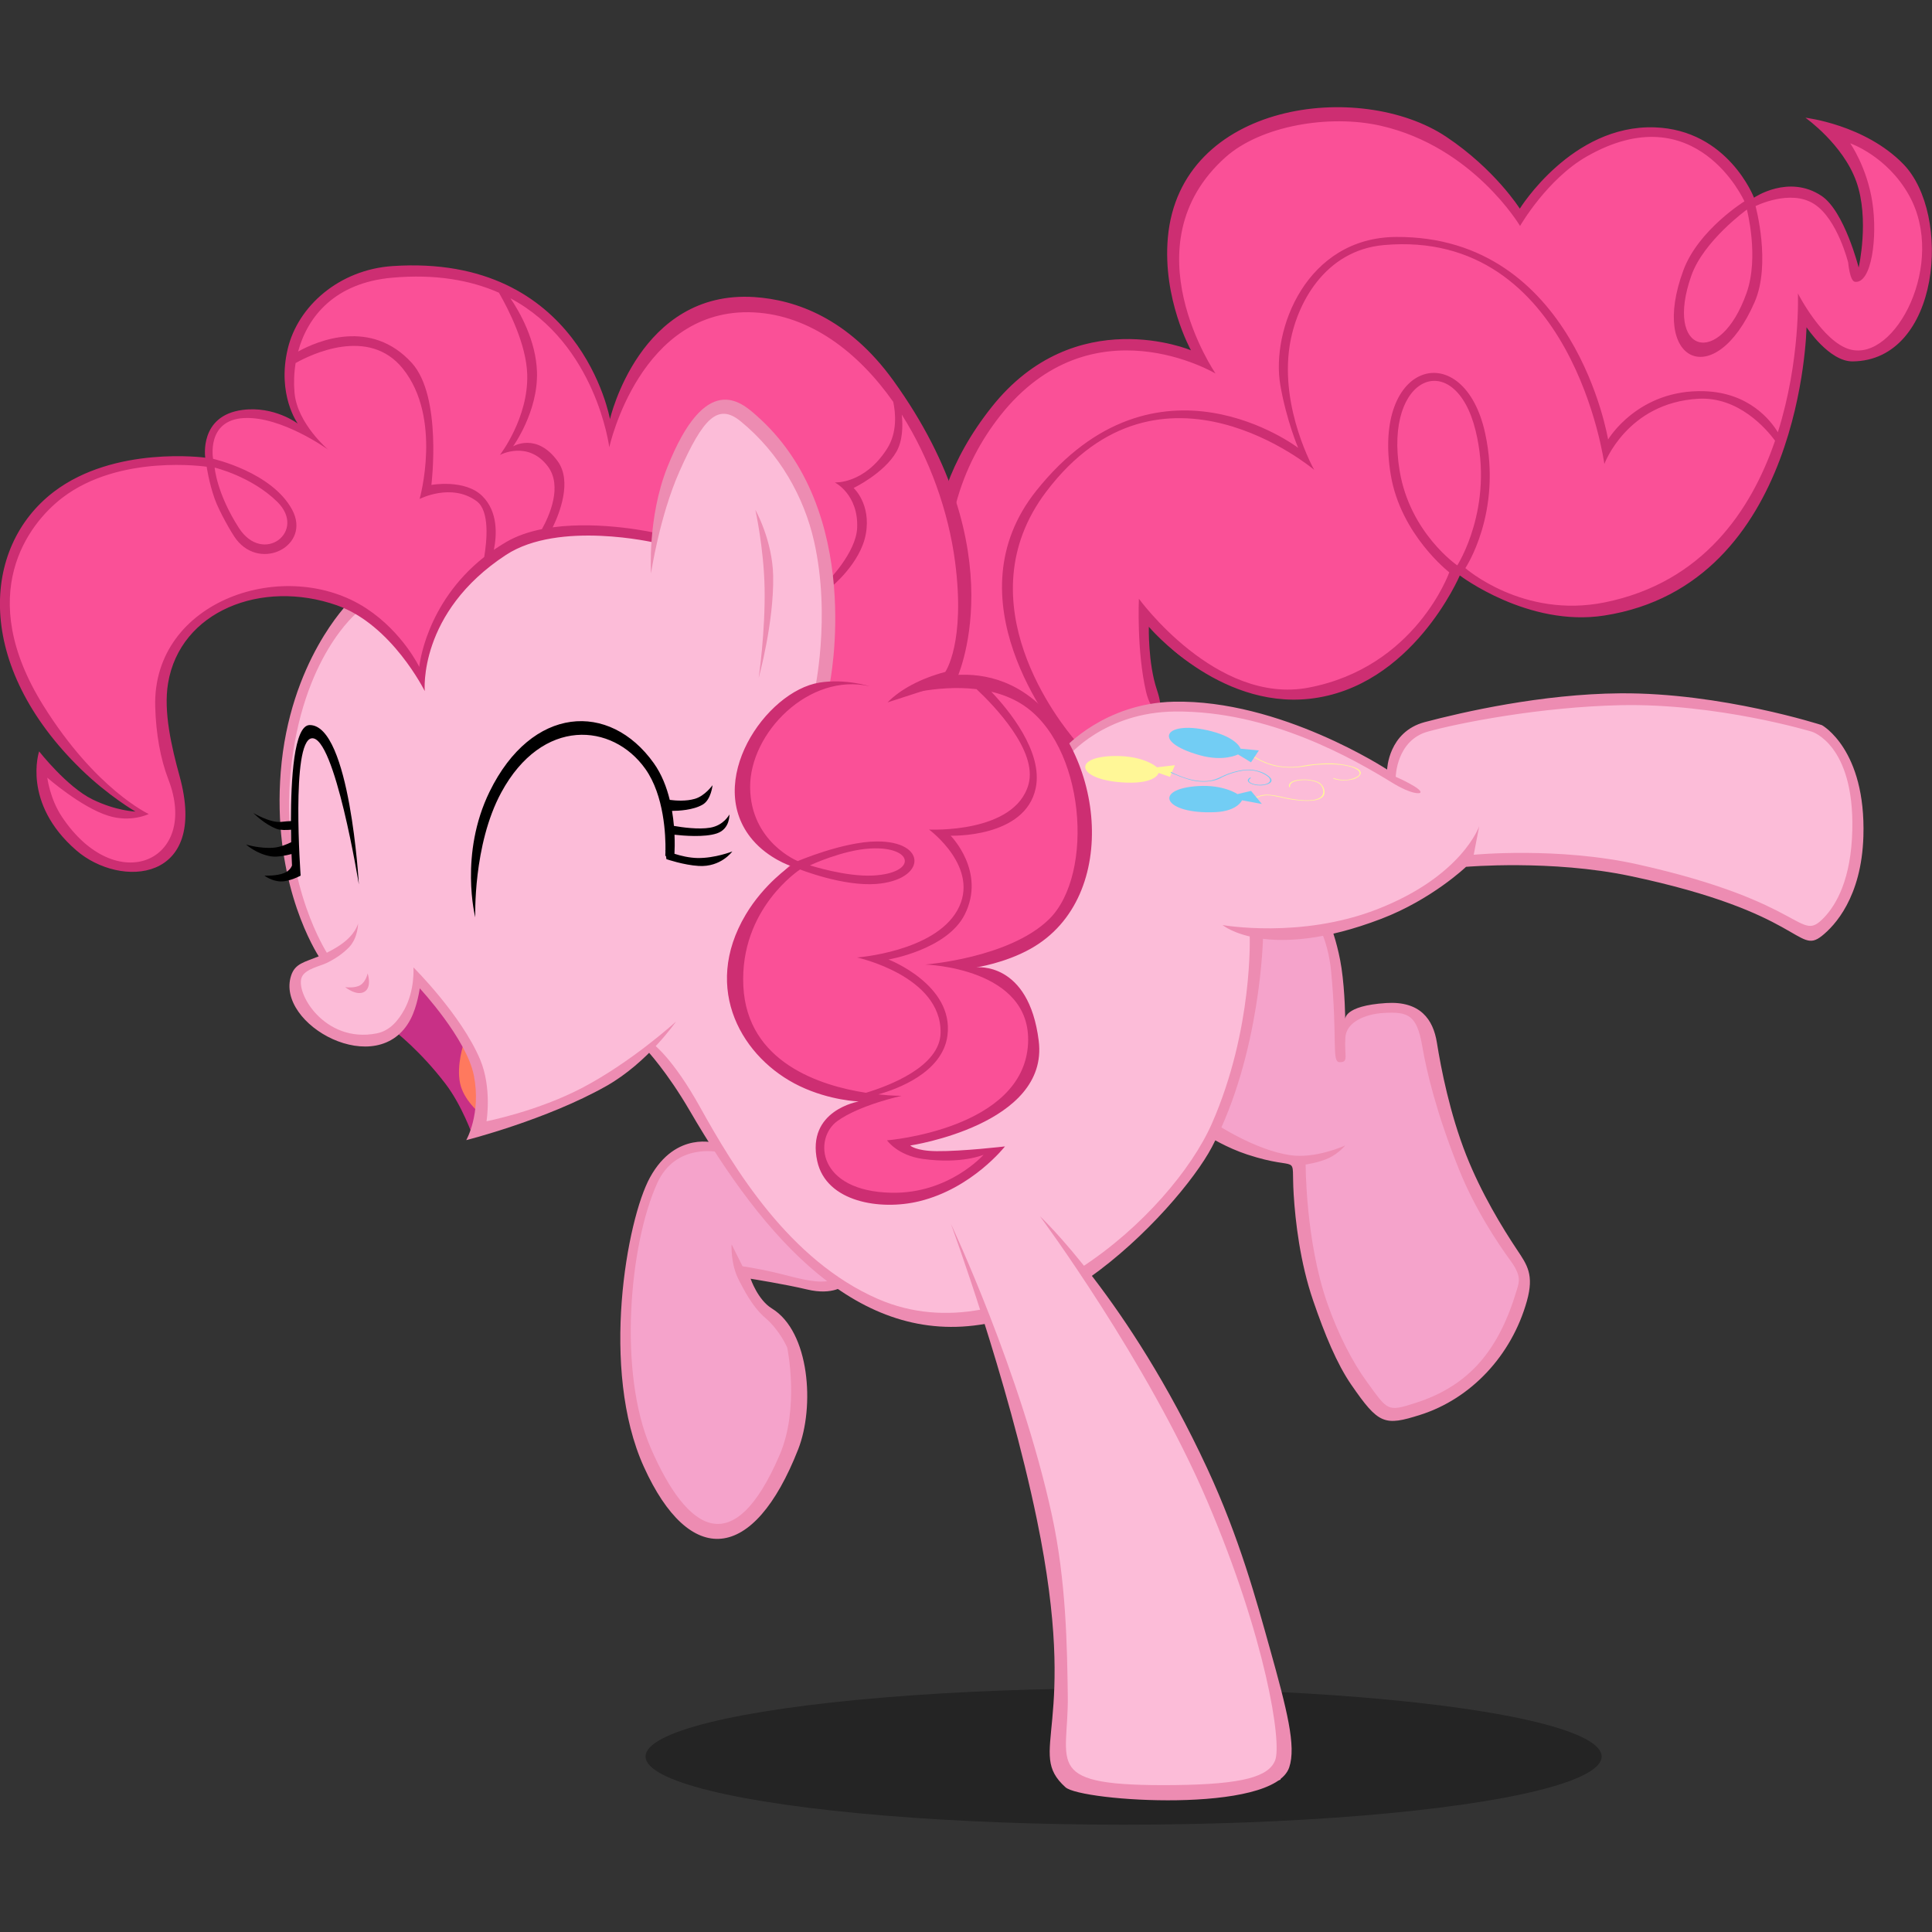 <?xml version="1.0" encoding="UTF-8" standalone="no"?>
<!-- Generator: Adobe Illustrator 15.1.0, SVG Export Plug-In . SVG Version: 6.00 Build 0)  -->

<svg
   xmlns:dc="http://purl.org/dc/elements/1.1/"
   xmlns:cc="http://creativecommons.org/ns#"
   xmlns:rdf="http://www.w3.org/1999/02/22-rdf-syntax-ns#"
   xmlns:svg="http://www.w3.org/2000/svg"
   xmlns="http://www.w3.org/2000/svg"
   xmlns:sodipodi="http://sodipodi.sourceforge.net/DTD/sodipodi-0.dtd"
   xmlns:inkscape="http://www.inkscape.org/namespaces/inkscape"
   version="1.1"
   x="0px"
   y="0px"
   width="3509.63"
   height="3509.63"
   viewBox="0 0 3509.63 3509.63"
   enable-background="new 0 0 4000 3200"
   xml:space="preserve"
   id="svg3108"
   inkscape:version="0.48.4 r9939"
   sodipodi:docname="pinkie.svg"
   inkscape:export-filename="C:\Users\John\Pictures\Vectors\Pinkie Pie\Pinkie Party.png"
   inkscape:export-xdpi="90"
   inkscape:export-ydpi="90"><rect x="0" y="0" width="3509.63" height="3509.63" fill="#333333" stroke="none"/><defs
   id="defs3227" /><sodipodi:namedview
   pagecolor="#ffffff"
   bordercolor="#666666"
   borderopacity="1"
   objecttolerance="10"
   gridtolerance="10"
   guidetolerance="10"
   inkscape:pageopacity="0"
   inkscape:pageshadow="2"
   inkscape:window-width="1920"
   inkscape:window-height="1028"
   id="namedview3225"
   showgrid="false"
   inkscape:zoom="0.1767767"
   inkscape:cx="1352.7798"
   inkscape:cy="1646.6201"
   inkscape:window-x="1272"
   inkscape:window-y="217"
   inkscape:window-maximized="1"
   inkscape:current-layer="layer12"
   fit-margin-top="194.83"
   fit-margin-left="0"
   fit-margin-right="0"
   fit-margin-bottom="194.83" />
<g
   inkscape:groupmode="layer"
   id="layer11"
   inkscape:label="Shadowed Limb Fill"
   style="display:inline"
   sodipodi:insensitive="true"
   transform="translate(-172.353,146.398)"><path
     transform="matrix(2.554,0,0,2.554,-5149.739,-3007.293)"
     clip-rule="evenodd"
     d="m 2566.666,1939 -22,27 -12.333,56.333 -4,54.334 6,54.666 31,62.667 31,16.667 c 0,0 15.62,-5.199 27.263,-17.757 11.69,-12.609 19.404,-32.577 19.404,-32.577 l 8.333,-49.666 L 2648,2073 l -28.667,-30 -7.667,-17.333 23.667,3.333 25,6 20.333,-2 -88.333,-99 -25.667,5 z m 600,86.667 c 0,0 -30.974,-49.776 -50.061,-98.513 -14.653,-37.416 -18.605,-76.821 -18.605,-76.821 0,0 -2,-18.667 -38.333,-12 C 3035.805,1842.712 3036,1857 3036,1857 c 0,0 0.059,-25.614 -2.461,-46.985 -1.888,-16.011 -6.539,-29.349 -6.539,-29.349 l -48.334,3.334 -6.333,53.333 -13.667,59 -10.999,28.334 c 0,0 14.929,8.11 30.084,13.076 14.321,4.692 28.916,6.257 28.916,6.257 0,0 2.084,66.412 19.78,115.32 15.295,42.273 46.553,68.013 46.553,68.013 0,0 35.392,-1.097 73.998,-43.001 20.535,-22.288 19.668,-58.665 19.668,-58.665 z"
     id="path3122"
     inkscape:connector-curvature="0"
     style="fill:#f5a3cb;fill-rule:evenodd;display:inline" /></g><g
   inkscape:groupmode="layer"
   id="layer12"
   inkscape:label="Shadow"
   style="display:inline"
   sodipodi:insensitive="true"
   transform="translate(-172.353,146.398)"><ellipse
     transform="matrix(2.554,0,0,2.554,-5149.739,-3007.293)"
     clip-rule="evenodd"
     cx="2883"
     cy="2369.5"
     rx="340"
     ry="48.5"
     id="ellipse3116"
     d="m 3223,2369.5 c 0,26.786 -152.223,48.5 -340,48.5 -187.777,0 -340,-21.714 -340,-48.5 0,-26.786 152.223,-48.5 340,-48.5 187.777,0 340,21.714 340,48.5 z"
     sodipodi:cx="2883"
     sodipodi:cy="2369.5"
     sodipodi:rx="340"
     sodipodi:ry="48.5"
     style="opacity:0.302;fill-rule:evenodd;display:inline" /></g><g
   inkscape:groupmode="layer"
   id="layer5"
   inkscape:label="Body Fill + Mane/Tail Fill"
   style="display:inline"
   sodipodi:insensitive="true"
   transform="translate(-172.353,146.398)"><g
     id="Pinkie_Pie_1_"
     transform="matrix(2.554,0,0,2.554,-5149.739,-3007.293)"><g
       id="Shadow"
       style="opacity:0.302"><g
         id="g3114" /></g><g
       id="Fill_1_"><g
         id="Shadow_Fill"><g
           id="g3120" /></g><g
         id="Body_Fill"><g
           id="g3125"><path
             clip-rule="evenodd"
             d="m 3376,1638.5 c 0,0 -78.393,-21.026 -154.512,-19.605 C 3150.539,1620.22 3088,1641 3088,1641 c 0,0 -7.365,7.415 -11.568,15.967 -2.707,5.507 -2.932,13.533 -2.932,13.533 0,0 -66.635,-40.525 -148.37,-47.113 C 2876.415,1619.459 2844,1652 2844,1652 l -174,-44 c 0,0 18.128,-87.069 -16.863,-147.09 -36.682,-62.92 -61.449,-77.924 -93.203,-3.252 -11.593,27.262 -11.434,44.842 -11.434,44.842 0,0 -58.921,-21.03 -120.003,16.174 -40.746,24.818 -44.997,84.326 -44.997,84.326 0,0 -8.785,-17.799 -20.99,-31.01 -12.044,-13.038 -27.51,-21.49 -27.51,-21.49 0,0 -41.746,43.519 -47.739,120.364 C 2280.978,1751.417 2313,1801 2313,1801 l -17,11 1,17.5 13.5,20 22,9.5 20,0.5 16.5,-10 10,-21 3.5,-11.5 c 0,0 31.945,36.916 42.945,68.344 7.614,21.752 -4.445,41.656 -4.445,41.656 0,0 41.68,-11.794 75.83,-27.92 28.297,-13.362 47.793,-33.142 47.793,-33.142 0,0 10.27,8.575 21.455,26.087 22.669,35.492 61.494,98.946 112.994,140.886 43.934,35.777 104.428,25.089 104.428,25.089 0,0 17.225,40.431 30.039,88.99 15.439,58.508 26.961,127.01 26.961,127.01 l -4.5,90.5 8.5,24 c 0,0 43.596,8.24 84.51,7.559 33.295,-0.556 65.49,-10.059 65.49,-10.059 l 4.5,-32 -31.5,-114 -47.5,-112.5 -65,-105 c 0,0 57.813,-30.699 93.526,-98.017 C 2974.08,1876.316 2981,1785 2981,1785 c 0,0 47.665,-0.685 88.854,-16.236 30.769,-11.616 58.146,-39.264 58.146,-39.264 0,0 76.142,0.035 137.881,14.36 59.985,13.919 105.619,42.14 105.619,42.14 0,0 32.549,-12.515 34.622,-80.45 1.567,-51.368 -30.122,-67.05 -30.122,-67.05 z"
             id="path3127"
             inkscape:connector-curvature="0"
             style="fill:#fcbcd8;fill-rule:evenodd;stroke:none"
             sodipodi:nodetypes="csccccccsscscccccccccccccccscsccscccccccccccccccsc" /></g></g><g
         id="Tail_Fill"><g
           id="g3130"><path
             clip-rule="evenodd"
             d="m 3454.5,1290 c 0,0 0.884,-25.748 -12.679,-41.698 C 3424.58,1228.025 3392,1216.5 3392,1216.5 c 0,0 17.907,29.133 21.353,56.146 2.718,21.303 -8.853,41.854 -8.853,41.854 0,0 -4.121,-20.615 -13.983,-35.346 C 3381.142,1265.153 3366,1257 3366,1257 l -36.5,6.5 c 0,0 -42.177,-69.066 -99.829,-45.816 -34.326,13.843 -65.671,54.816 -65.671,54.816 0,0 -44.971,-57.564 -97.427,-68.84 -86.604,-18.615 -145.368,42.744 -148.667,90.333 -2.676,38.612 21.594,84.007 21.594,84.007 0,0 -55.224,-27.596 -104.849,-0.641 C 2779.54,1407.294 2760,1475.5 2760,1475.5 V 1605 c 0,0 26.292,-2.119 45.185,8.677 22.747,12.999 38.815,39.323 38.815,39.323 0,0 11.548,-10.868 24.146,-16.683 C 2886.821,1627.697 2909,1623 2909,1623 c 0,0 -4.467,-8.864 -6.698,-22.889 -2.924,-18.38 -2.802,-39.611 -2.802,-39.611 0,0 31.859,60.667 129.5,51 50.5,-5 91.5,-86 91.5,-86 0,0 60.268,57.636 155,11.5 77,-37.5 92,-191 92,-191 0,0 35.17,67.096 78.394,-2.566 11.746,-18.931 8.606,-53.434 8.606,-53.434 z"
             id="path3132"
             inkscape:connector-curvature="0"
             style="fill:#fa5097;fill-rule:evenodd" /></g></g><g
         id="Mane_Fill"><g
           id="g3135"><path
             clip-rule="evenodd"
             d="m 2855.5,1700.5 c -17.25,-116.254 -94,-94 -94,-94 l 10,-92 c 0,0 -12.309,-48.843 -31.012,-83.928 C 2720.959,1393.94 2695,1371 2695,1371 c 0,0 -31.5,-39 -92.5,-32.5 -61,6.5 -85.5,89 -85.5,89 0,0 -6.518,-57.12 -56.565,-90.648 -25.735,-17.241 -78.062,-35.968 -115.435,-21.352 -85.597,33.476 -44,112 -44,112 0,0 -35.96,-17.037 -55.344,-11.459 -14.715,4.234 -14.156,31.459 -14.156,31.459 0,0 -69.5,-13 -120.5,39 -51,52 -4.5,130.5 -4.5,130.5 0,0 14.641,24.52 32.852,43.665 20.636,21.695 44.148,37.335 44.148,37.335 0,0 -10.795,3.633 -27.27,-3.53 -17.961,-7.809 -41.73,-26.47 -41.73,-26.47 0,0 7.343,88.221 77.5,65 71.813,-23.77 -73.061,-144.425 75,-191 67.666,-21.286 117,60.5 117,60.5 0,0 16,-132.5 163,-99.5 -0.356,-0.08 10.563,-38.27 24.34,-67.313 C 2581.96,1413.3 2599,1407 2599,1407 c 0,0 42.841,26.993 62.204,81.427 16.079,45.203 9.296,119.573 9.296,119.573 0,0 -60,18.5 -58,78.5 1.201,36.035 34,48.5 34,48.5 0,0 -46,39.5 -39.5,88 10.039,74.911 95,77.5 95,77.5 0,0 -48.5,16.5 -34,46.5 6.793,14.054 32.836,29.953 59.136,25.875 29.84,-4.628 61.864,-34.375 61.864,-34.375 0,0 -26.854,3.481 -45.66,1.891 C 2731.102,1939.355 2724,1933 2724,1933 c 0,0 101,-7.5 96,-75 -3.658,-49.388 -53,-51 -53,-51 0,0 102.268,-13.716 88.5,-106.5 z"
             id="path3137"
             inkscape:connector-curvature="0"
             style="fill:#fa5097;fill-rule:evenodd" /></g></g></g><g
       id="Torso_2_"><g
         id="Back_1_"><g
           id="Tail_2_"><g
             id="Tail"><g
               id="g3143" /></g></g><g
           id="Shadow_Legs"><g
             id="g3148" /></g></g><g
         id="Front_1_"><g
           id="Leg"><g
             id="g3154" /></g><g
           id="Torso"><g
             id="g3159" /></g><g
           id="Forleg"><g
             id="g3164" /></g></g></g><g
       id="Cutie_Mark_1_"><g
         id="Yellow_Balloon"><g
           id="g3170" /></g><g
         id="Yellow_String"><g
           id="g3175" /></g><g
         id="Blue_Balloon"><g
           id="g3180" /></g><g
         id="Blue_String"><g
           id="g3185" /></g></g><g
       id="Head_1_"><g
         id="Mouth"><g
           id="g3191" /></g><g
         id="Tongue"><g
           id="g3196" /></g><g
         id="Face"><g
           id="g3201" /></g><g
         id="Mane_Top"><g
           id="g3206" /></g><g
         id="Ear"><g
           id="g3211" /></g><g
         id="Mane_Bottom"><g
           id="g3216" /></g><g
         id="Eyelashes"><g
           id="g3221" /></g></g></g></g><g
   inkscape:groupmode="layer"
   id="layer10"
   inkscape:label="Cutie Mark"
   style="display:inline"
   sodipodi:insensitive="true"
   transform="translate(-172.353,146.398)"><path
     transform="matrix(2.554,0,0,2.554,-5149.739,-3007.293)"
     clip-rule="evenodd"
     d="m 2906.724,1665.915 c 0,0 -8.589,-8.111 -29.288,-8.039 -32.075,0.11 -27.809,17.543 7.227,18.923 21.509,0.847 23.247,-6.866 23.247,-6.866 l 8.079,2.778 3.533,-8.291 -12.798,1.495 z"
     id="path3172"
     inkscape:connector-curvature="0"
     style="fill:#fff797;fill-rule:evenodd;display:inline" /><path
     transform="matrix(2.554,0,0,2.554,-5149.739,-3007.293)"
     clip-rule="evenodd"
     d="m 3021.059,1676.295 c -2.49,-1.068 -5.862,-1.65 -9.156,-1.718 -3.766,-0.077 -7.43,0.518 -9.558,1.825 -2.617,1.608 -1.532,3.675 -1.532,3.675 l 0.665,-0.153 c 0,0 -1.815,-4.443 9.351,-4.922 3.623,-0.155 7.695,0.669 9.91,1.688 2.819,1.297 3.518,3.413 3.518,3.413 0,0 4.722,8.662 -9.033,9.271 -8.475,0.374 -19.062,-2.286 -19.062,-2.286 0,0 -8.282,-2.063 -12.666,-1.66 -3.942,0.361 -6.595,1.947 -6.595,1.947 l 0.414,0.486 c 0,0 3.206,-2.169 8.438,-2.022 4.928,0.138 11.604,2.332 17.991,3.184 8.102,1.079 17.926,1.587 21.22,-2.461 2.106,-2.589 0.763,-8.261 -3.905,-10.267 z m 10.395,-13.118 c -5.475,-0.198 -10.515,0.36 -10.515,0.36 0,0 -5.229,0.329 -10.261,1.323 -5.133,1.014 -11.302,1.093 -16.798,0.251 -10.826,-1.66 -18.177,-7.051 -18.177,-7.051 l -0.188,0.712 c 0,0 4.12,2.454 8.597,4.192 4.123,1.603 9.76,3.351 19.6,3.129 4.618,-0.104 11.163,-1.324 11.163,-1.324 0,0 3.687,-0.728 11.085,-0.982 21.732,-0.747 31.478,6.443 20.226,10.112 -7.306,2.382 -13.757,-0.376 -13.757,-0.376 l -0.471,0.309 c 0,0 4.837,2.488 13.228,0.863 3.457,-0.67 6.191,-2.493 6.504,-4.445 0.749,-4.688 -13.541,-6.831 -20.236,-7.073 z"
     id="path3177"
     inkscape:connector-curvature="0"
     style="fill:#fff797;fill-rule:evenodd;display:inline" /><path
     transform="matrix(2.554,0,0,2.554,-5149.739,-3007.293)"
     clip-rule="evenodd"
     d="m 2973.662,1682.719 -9.674,2.268 c 0,0 -9.76,-6.857 -28.115,-5.709 -32.538,2.036 -24.31,20.185 12.332,18.547 15.804,-0.706 19.051,-8.438 19.051,-8.438 l 14.1,2.61 -7.694,-9.278 z m -36.514,-25.39 c 17.085,4.79 27.239,-0.566 27.239,-0.566 l 9.23,5.616 5.605,-8.464 -13.013,-1.238 c 0,0 -2.324,-7.577 -20.616,-12.369 -32.423,-8.495 -44.255,6.983 -8.445,17.021 z"
     id="path3182"
     inkscape:connector-curvature="0"
     style="fill:#72cdf4;fill-rule:evenodd;display:inline" /><path
     transform="matrix(2.554,0,0,2.554,-5149.739,-3007.293)"
     clip-rule="evenodd"
     d="m 2983.98,1670.7 c -1.928,-1.166 -4.69,-2.26 -8.639,-2.89 -6.316,-1.006 -14.035,1.285 -18.152,2.775 -6.348,2.297 -10.271,6.411 -22.159,4.835 -8.618,-1.143 -18.503,-6.238 -18.503,-6.238 l 0,0.556 c 0,0 11.2,5.16 18.381,6.074 11.672,1.487 17.594,-2.566 17.594,-2.566 0,0 6.389,-3.632 15.542,-5.004 5.753,-0.862 10.859,0.463 14.378,2.244 8.953,4.53 3.781,7.82 -2.094,7.905 -3.869,0.056 -7.892,-1.187 -8.2,-2.874 -0.124,-0.678 0.539,-1.319 1.032,-1.693 0.999,-0.756 -0.164,-0.681 -0.6,-0.339 -0.269,0.211 -0.609,0.511 -0.849,0.836 -1.53,2.075 2.653,4.542 8.681,4.502 3.731,-0.025 13.314,-2.238 3.59,-8.123 z"
     id="path3187"
     inkscape:connector-curvature="0"
     style="fill:#72cdf4;fill-rule:evenodd;display:inline" /></g><g
   inkscape:groupmode="layer"
   id="layer3"
   inkscape:label="Tail"
   style="display:inline"
   sodipodi:insensitive="true"
   transform="translate(-172.353,146.398)"><path
     transform="matrix(2.554,0,0,2.554,-5149.739,-3007.293)"
     clip-rule="evenodd"
     d="m 3437.615,1236.888 c -27.406,-28.151 -69.638,-32.988 -69.638,-32.988 0,0 26.764,18.874 36.21,45.464 9.481,26.685 1.646,61.085 1.646,61.085 0,0 -10.138,-40.101 -26.395,-50.949 -23.43,-15.636 -48.045,1.272 -48.045,1.272 0,0 -18.428,-48.228 -70.678,-50.021 -58.923,-2.022 -95.896,57.819 -95.896,57.819 0,0 -17.604,-27.954 -52.325,-51.11 -61.161,-40.791 -189.364,-25.053 -198.011,71.706 -3.901,43.66 16.439,80.154 16.439,80.154 0,0 -82.219,-34.656 -141.77,40.375 -14.965,18.856 -25.303,37.696 -32,56.176 l 6.505,13.009 c 6.667,-25.316 18.408,-46.359 31.533,-62.986 65.132,-82.509 153.218,-30.042 153.218,-30.042 0,0 -62.776,-91.508 7.149,-153.91 24.914,-22.234 73.565,-30.725 110.49,-22.298 65.608,14.974 98.954,71.247 98.954,71.247 0,0 19.137,-33.34 47.682,-49.569 77.744,-44.201 111.895,32.048 111.895,32.048 0,0 -32.771,20.327 -43.393,48.979 -24.412,65.856 22.399,87.298 50.612,22.776 11.94,-27.308 0.696,-68.365 0.696,-68.365 0,0 24.775,-12.447 41.769,-1.426 16.537,10.726 24.14,41.671 24.14,41.671 0,0 1.109,13.161 4.821,13.605 11.757,1.407 16.173,-31.488 12.353,-56.598 -3.779,-24.844 -15.734,-41.897 -15.734,-41.897 0,0 26.09,8.888 41.784,36.882 26.975,48.115 -9.528,118.576 -41.944,109.706 -19.5,-5.336 -37.053,-39.828 -37.053,-39.828 0,0 1.908,47.521 -14.271,98.742 -4.966,-8.21 -20.219,-28.078 -52.081,-29.189 -47.396,-1.653 -68.661,34.349 -68.661,34.349 0,0 -23.698,-144.834 -150.744,-144.078 -63.917,0.381 -89.148,66.082 -82.387,105.351 4.313,25.044 12.68,44.657 12.68,44.657 0,0 -100.645,-76.762 -186.253,30.478 -60.975,76.38 10.071,167.029 22.954,182.29 1.688,-1.375 3.408,-2.744 5.161,-4.104 -10.856,-12.605 -80.464,-98.999 -21.022,-177.512 81.574,-107.746 190.564,-15.518 190.564,-15.518 0,0 -24.482,-43.232 -17.432,-88.345 4.617,-29.542 24.867,-67.772 67,-71.528 134.254,-11.966 156.829,155.71 156.829,155.71 0,0 15.919,-43.529 66.895,-46.391 28.628,-1.606 48.417,21.566 54.524,29.817 -16.96,49.529 -51.405,100.907 -121.189,115.023 -58.146,11.763 -99.098,-24.385 -99.098,-24.385 0,0 26.39,-39.286 14.078,-95.899 -14.973,-68.848 -80.863,-52.019 -67.1,29.782 7.144,42.458 41.589,69.125 41.589,69.125 0,0 -23.856,67.521 -100.115,82.01 -65.695,12.481 -120.65,-63.236 -120.65,-63.236 0,0 -1.68,36.757 5.04,65.965 0.907,3.942 2.188,7.167 3.536,9.549 2.264,-0.374 4.474,-0.676 6.606,-0.923 -0.254,-2.445 -0.998,-5.731 -2.413,-9.948 -6.358,-18.942 -5.71,-44.712 -5.71,-44.712 0,0 49.08,58.324 114.21,51.244 73.163,-7.954 106.979,-87.744 106.979,-87.744 0,0 48.579,36.967 102.764,28.522 141.069,-21.985 143.834,-205.07 143.834,-205.07 0,0 16.065,24.438 32.754,24.304 62.368,-0.506 70.889,-104.605 36.115,-140.323 z m -111.504,91.643 c -19.146,54.13 -58.832,42.935 -39.262,-12.393 8.756,-24.754 39.484,-46.909 39.484,-46.909 0,0 8.833,33.704 -0.222,59.302 z m -205.777,193.777 c 0,0 -33.585,-22.943 -40.979,-67.195 -11.49,-68.778 39.36,-87.977 53.976,-28.835 13.562,54.883 -12.997,96.03 -12.997,96.03 z"
     id="path3145"
     inkscape:connector-curvature="0"
     style="fill:#cd2e72;fill-rule:evenodd" /></g>

<g
   inkscape:groupmode="layer"
   id="layer7"
   inkscape:label="Shadowed Limbs"
   style="display:inline"
   sodipodi:insensitive="true"
   transform="translate(-172.353,146.398)"><path
     transform="matrix(2.554,0,0,2.554,-5149.739,-3007.293)"
     clip-rule="evenodd"
     d="m 2664.133,2031.526 c -9.537,-0.873 -20.686,-4.356 -30.882,-6.687 -11.351,-2.594 -21.272,-4.007 -21.272,-4.007 l -7.813,-15.625 c 0,0 -0.865,14.231 5.452,25.951 2.339,4.339 8.787,18.075 18.6,26.443 10.28,8.768 15.532,21.043 15.532,21.043 0,0 8.984,42.876 -5.352,76.278 -32.661,76.105 -65.55,55.433 -91.723,-4.838 -23.318,-53.695 -15.199,-144.827 4.646,-188.453 13.068,-28.729 43.47,-22.05 43.47,-22.05 l -1.563,-6.25 c 0,0 -28.475,-9.329 -46.986,24.13 -16.615,30.03 -35.769,136.949 -4.455,206.023 32.434,71.545 77.871,68.891 109.785,-12.533 11.775,-30.045 8.348,-83.559 -18.783,-100.148 -9.997,-6.112 -15.081,-21.117 -15.081,-21.117 0,0 24.594,3.903 40.136,7.627 18.711,4.484 26.594,-2.981 26.594,-2.981 l -5.729,-5.25 c -10e-4,10e-4 -3.47,3.462 -14.576,2.444 z m 498.741,-22.401 c -10.376,-15.516 -25.542,-40.397 -36.186,-67.398 -11.614,-29.465 -17.896,-61.429 -20.85,-80.005 -2.626,-16.51 -11.868,-29.637 -35.951,-28.136 -30.746,1.917 -29.263,11.705 -29.263,11.705 0,0 -0.084,-19.332 -2.626,-36.575 -2.181,-14.799 -6.874,-27.883 -6.874,-27.883 l -7.646,1.604 c 0,0 5.471,11.294 7.081,28.095 4.775,49.846 0.221,65.119 6.159,65.119 6.598,0 3.178,-4.074 4.009,-17.466 0.702,-11.307 14.556,-16.82 27.271,-17.543 17.477,-0.993 23.611,1.322 27.467,23.825 3.002,17.523 9.998,47.364 26.236,87.787 11.218,27.923 27.369,52.084 36.639,64.787 7.756,10.629 6.029,14.929 4.426,20.325 -12.58,42.344 -33.217,68.221 -72.196,80.688 -20.321,6.498 -19.464,5.552 -34.784,-15.422 -9.703,-13.282 -20.294,-33.521 -28.156,-56.287 -15.237,-44.124 -15.129,-97.908 -15.129,-97.908 0,0 9.646,-1.308 16.682,-4.695 7.026,-3.383 11.443,-8.847 11.443,-8.847 0,0 -20.731,9.62 -39.16,6.91 -24.863,-3.656 -52.507,-22.014 -52.507,-22.014 l -5.208,8.854 c 0,0 12.415,7.841 27.238,12.706 38.938,12.779 31.04,-3.052 32.989,28.337 1.192,19.202 4.544,48.404 13.825,75.466 8.26,24.087 16.846,44.972 27.128,59.894 19.472,28.255 23.503,29.581 49.213,21.403 35.785,-11.384 64.826,-41.979 75.727,-80.951 5.211,-18.633 0.188,-25.631 -6.997,-36.375 z"
     id="path3150"
     inkscape:connector-curvature="0"
     style="fill:#ed8cb2;fill-rule:evenodd;display:inline"
     sodipodi:nodetypes="ccccccccsccccscccccccsccccccccsccccccccccccsccccccccs" /></g><g
   inkscape:groupmode="layer"
   id="layer1"
   inkscape:label="Body"
   style="display:inline"
   sodipodi:insensitive="true"
   transform="translate(-172.353,146.398)"><path
     transform="matrix(2.554,0,0,2.554,-5149.739,-3007.293)"
     clip-rule="evenodd"
     d="m 2708.325,2044.087 c -63.188,-27.489 -102.468,-93.091 -126.646,-136.594 -19.375,-34.862 -33.305,-44.779 -33.305,-44.779 l -4.518,4.411 c 0,0 14.391,15.288 30.551,43.029 53.065,91.099 119.864,167.963 210.554,151.567 l -3.207,-10.127 c -24.405,4.527 -49.384,2.953 -73.429,-7.507 z m 264.368,-258.67 c 0,0 2.614,66.645 -26.836,133.766 -14.313,32.619 -49.672,74.565 -93.595,102.94 l 5.844,7.21 c 41.265,-29.103 75.911,-70.843 87.765,-93.42 35.016,-66.69 36.346,-149.976 36.346,-149.976 l -9.524,-0.52 z"
     id="path3161"
     inkscape:connector-curvature="0"
     style="fill:#ed8cb2;fill-rule:evenodd;display:inline" /></g><g
   inkscape:groupmode="layer"
   id="layer9"
   inkscape:label="Foreground Legs"
   style="display:inline"
   sodipodi:insensitive="true"
   transform="translate(-172.353,146.398)"><path
     transform="matrix(2.554,0,0,2.554,-5149.739,-3007.293)"
     clip-rule="evenodd"
     d="m 3379.688,1635.938 c 0,0 -71.459,-23.203 -143.426,-22.639 -55.9,0.439 -112.254,13.383 -138.998,20.461 -26.008,6.884 -26.821,33.753 -26.821,33.753 0,0 -75.952,-49.899 -151.854,-48.245 -49.091,1.069 -77.443,32.815 -77.443,32.815 l 2.604,5.841 c 0,0 25.659,-31.225 75.862,-31.684 67.716,-0.619 127.695,34.236 154.238,50.517 14.02,8.6 19.614,7.82 20.114,7.301 2.521,-2.624 -17.402,-11.401 -17.402,-11.401 0,0 0.469,-25.95 22.886,-32.143 23.556,-6.506 80.784,-17.535 136.813,-18.766 69.111,-1.52 136.396,18.877 136.396,18.877 0,0 30.005,9.167 28.658,69.774 -0.779,35.032 -11.369,53.269 -20.113,62.403 -17.938,18.736 -10.953,-10.636 -132.183,-37.753 -57.038,-12.759 -116.987,-6.925 -116.987,-6.925 l 3.906,-20.313 c 0,0 -12.177,35.554 -72.548,59.075 -54.413,21.199 -110.005,11.237 -110.005,11.237 0,0 31.806,26.588 112.932,-4.444 35.953,-13.752 60.246,-36.962 60.246,-36.962 0,0 60.709,-5.286 116.841,6.54 122.756,25.864 118.868,56.38 136.233,42.614 9.033,-7.161 28.23,-27.404 29.559,-70.822 1.897,-61.971 -29.508,-79.111 -29.508,-79.111 z"
     id="path3156"
     inkscape:connector-curvature="0"
     style="fill:#ed8cb2;fill-rule:evenodd;display:inline" /><path
     transform="matrix(2.554,0,0,2.554,-5149.739,-3007.293)"
     clip-rule="evenodd"
     d="m 2986.835,2291.986 c -9.258,-33.063 -21.328,-77.807 -44.259,-127.211 -56.133,-120.938 -119.139,-179.619 -119.139,-179.619 0,0 76.47,102.989 119.166,202.947 41.451,97.041 53.235,171.865 48.133,184.288 -4.674,11.38 -22.602,16.911 -71.197,17.431 -95.755,1.024 -75.521,-14.372 -76.233,-63.537 -0.492,-33.98 -1.004,-81.171 -11.37,-128.778 -22.054,-101.283 -71.779,-206.882 -71.779,-206.882 0,0 40.339,109.363 61.197,210.508 30.755,149.13 -8.354,164.379 20.305,190.246 11.176,10.088 147.896,19.242 159.139,-14.121 5.064,-15.032 -1.481,-40.695 -13.963,-85.272 z"
     id="path3166"
     inkscape:connector-curvature="0"
     style="fill:#ed8cb2;fill-rule:evenodd;display:inline" /></g><g
   inkscape:groupmode="layer"
   id="layer2"
   inkscape:label="Head"
   style="display:inline"
   sodipodi:insensitive="true"
   transform="translate(-172.353,146.398)"><path
     transform="matrix(2.554,0,0,2.554,-5149.739,-3007.293)"
     clip-rule="evenodd"
     d="m 2406.333,1846.666 -23,-28.999 -12.333,27.999 -6.334,8 c 0,0 18.157,13.921 36.109,37.489 C 2412.525,1906.582 2420,1928 2420,1928 l 7.667,-36.667 -21.334,-44.667 z"
     id="path3193"
     inkscape:connector-curvature="0"
     style="fill:#c83086;fill-rule:evenodd;display:inline" /><path
     transform="matrix(2.554,0,0,2.554,-5149.739,-3007.293)"
     clip-rule="evenodd"
     d="m 2419.666,1869.666 -6,-7.333 c 0,0 -5.367,15.621 -2.564,28.499 2.514,11.549 13.231,20.501 13.231,20.501 l 3.334,-18.333 -8.001,-23.334 z"
     id="path3198"
     inkscape:connector-curvature="0"
     style="fill:#ff795e;fill-rule:evenodd;display:inline" /><path
     transform="matrix(2.554,0,0,2.554,-5149.739,-3007.293)"
     clip-rule="evenodd"
     d="m 2498.149,1893.797 c -31.816,16.74 -68.281,23.888 -68.281,23.888 0,0 3.971,-23.815 -4.587,-44.02 -13.47,-31.804 -47.399,-65.44 -47.399,-65.44 0,0 1.173,15.995 -6.36,29.844 -4.33,7.96 -10.373,15.253 -19.738,17.107 -37.619,7.448 -59.045,-30.27 -52.948,-40.751 3.049,-5.241 12.819,-7.117 17.368,-9.334 6.07,-2.957 11.354,-6.55 15.742,-11.023 6.592,-6.719 6.561,-17.08 6.561,-17.08 0,0 -1.619,8.014 -13.164,15.637 -3.241,2.14 -6.257,3.812 -9.059,5.187 -4.474,-7.285 -32.645,-56.399 -25.798,-127.824 7.938,-82.818 47.64,-114.361 47.64,-114.361 l -6.25,-6.875 c 0,0 -42.17,41.742 -48.373,120.457 -5.783,73.367 20.63,120.895 27.01,131.183 -10.266,4.185 -16.793,5.08 -19.604,13.61 -11.49,34.853 61.97,75.455 85,30.961 4.804,-9.28 6.471,-21.813 6.471,-21.813 0,0 33.262,35.726 38.472,61.956 5.384,27.107 -5.403,45.999 -5.403,45.999 0,0 57.017,-14.401 99.622,-38.482 29.549,-16.702 49.572,-45.845 49.572,-45.845 0,0 -31.114,28.405 -66.494,47.019 z m -168.852,-71.531 c 0,0 8.227,6.674 13.773,3.291 5.541,-3.378 2.242,-13.057 2.242,-13.057 0,0 -1.191,5.909 -5.155,8.326 -4.043,2.466 -10.86,1.44 -10.86,1.44 z"
     id="path3203"
     inkscape:connector-curvature="0"
     style="fill:#ed8cb2;fill-rule:evenodd;display:inline" /><path
     transform="matrix(2.554,0,0,2.554,-5149.739,-3007.293)"
     clip-rule="evenodd"
     d="m 2304.125,1635.875 c -11.272,0 -13.375,39.047 -13.369,68.301 -1.509,0.056 -3.756,0.201 -6.91,0.557 -7.87,0.887 -19.783,-6.295 -19.783,-6.295 0,0 7.619,7.97 16.704,11.357 2.445,0.911 6.809,0.794 10.021,0.537 0.031,3.162 0.084,6.143 0.146,8.881 -2.932,1.445 -7.723,3.465 -12.273,3.873 -9.813,0.879 -19.807,-2.253 -19.807,-2.253 0,0 7.39,6.779 17.774,8.435 4.378,0.698 10.639,-0.622 14.549,-1.652 0.177,5.035 0.343,8.093 0.343,8.093 0,0 -0.966,3.475 -5.399,5.351 -5.588,2.363 -14.246,1.91 -14.246,1.91 0,0 5.364,4.136 11.938,4.136 6.313,0 13.844,-4.136 13.844,-4.136 0,0 -6.963,-95.546 7.813,-97.656 16.388,-2.342 33.594,103.906 33.594,103.906 0,0 -6.288,-113.345 -34.939,-113.345 z m 275.947,94.574 c -6.065,-0.1 -12.135,-1.607 -16.521,-3.012 0.158,-3.078 0.281,-7.833 0.032,-13.561 6.102,0.702 21.328,2.029 30.138,-0.943 9.491,-3.204 8.884,-13.454 8.884,-13.454 0,0 -3.843,7.758 -13.711,9.402 -8.252,1.376 -19.604,-0.195 -25.718,-1.271 -0.295,-3.391 -0.732,-6.989 -1.363,-10.69 4.673,-0.01 15.034,-0.515 21.807,-4.465 6.076,-3.545 7.006,-13.81 7.006,-13.81 0,0 -5.337,7.594 -12.557,9.704 -6.277,1.835 -13.649,1.309 -17.867,0.754 -2.219,-9.068 -5.763,-18.273 -11.354,-26.114 -31.536,-44.22 -86.878,-40.915 -116.782,20.238 -21.75,44.479 -10.189,89.429 -10.189,89.429 0,0 -1.794,-51.356 18.467,-88.793 29.108,-53.789 79.148,-49.661 102.492,-16.807 13.516,19.021 14.456,47.708 14.321,57.999 -0.08,-0.036 -0.124,-0.056 -0.124,-0.056 l 0.109,0.877 c -0.039,1.922 -0.109,3.029 -0.109,3.029 l 0.513,0.192 0.269,2.151 c 0,0 12.191,4.214 23.014,4.849 15.842,0.931 23.861,-10.317 23.861,-10.317 0,0 -12.325,4.87 -24.618,4.669 z"
     id="path3223"
     inkscape:connector-curvature="0"
     style="fill-rule:evenodd;display:inline" /></g><g
   inkscape:groupmode="layer"
   id="layer6"
   inkscape:label="Mane"
   style="display:inline"
   sodipodi:insensitive="true"
   transform="translate(-172.353,146.398)"><path
     transform="matrix(2.554,0,0,2.554,-5149.739,-3007.293)"
     clip-rule="evenodd"
     d="m 2719.176,1390.763 c -31.965,-44.309 -69.501,-57.407 -98.877,-59.306 -81.575,-5.271 -102.62,86.802 -102.62,86.802 0,0 -20.75,-117.874 -154.727,-108.843 -37.751,2.545 -67.155,28.341 -74.438,58.751 -7.857,32.81 7.117,53.316 7.117,53.316 0,0 -16.586,-12.708 -39.293,-9.754 -31.153,4.054 -26.519,33.955 -26.519,33.955 0,0 -64.428,-8.797 -107.795,24.347 -51.659,39.481 -56.401,123.537 19.558,197.385 19.465,18.924 38.59,30 38.59,30 0,0 -13.687,-0.412 -30.605,-8.674 -18.082,-8.83 -37.91,-34.141 -37.91,-34.141 0,0 -12.453,36.678 26.432,70.39 31.424,27.244 94.344,22.951 73.451,-52.852 -5.782,-20.98 -11.521,-45.867 -8.181,-65.98 8.542,-51.422 66.584,-74.176 120.005,-55.479 39.166,13.709 62.574,61.039 62.574,61.039 0,0 -4.986,-55.813 57.842,-96.896 37.712,-24.659 106.221,-8.572 106.221,-8.572 l 0,-7.031 c 0,0 -38.003,-8.772 -73.059,-3.981 4.999,-10.279 13.819,-32.772 3.605,-46.946 -15.026,-20.853 -31.811,-10.638 -31.811,-10.638 0,0 17.916,-24.629 17.023,-52.992 -0.701,-22.292 -12.195,-42.44 -18.852,-52.313 61.104,32.708 70.279,105.934 70.279,105.934 0,0 21.859,-100.113 103.035,-95.918 39.482,2.041 73.7,27.801 98.946,63.642 1.614,7.547 3.087,21.613 -4.405,33.334 -16.174,25.305 -37.151,23.971 -37.151,23.971 0,0 16.802,8.398 15.892,32.197 -0.684,17.854 -21.261,38.411 -21.261,38.411 l 2.579,3.936 c 0,0 20.939,-16.764 24.811,-37.73 3.961,-21.452 -8.647,-32.874 -8.647,-32.874 0,0 21.657,-10.4 30.419,-25.723 4.502,-7.874 4.667,-18.365 3.843,-26.438 19.864,31.311 33.229,68.893 37.909,104.765 7.515,57.602 -6.99,78.225 -6.99,78.225 -17.73,4.712 -32.143,12.556 -41.017,21.662 l 48.765,-15.794 c 0,0 43.704,-90.59 -44.738,-213.187 z m -290.949,125.566 c -42.004,33.159 -46.195,78.202 -46.195,78.202 0,0 -11.724,-24.543 -37.422,-41.5 -57.306,-37.813 -152.425,-6.18 -150.386,69.654 0.523,19.46 3.751,37.354 9.352,51.852 22.399,57.987 -37.022,84.868 -75.786,26.467 -8.535,-12.857 -10.32,-27.686 -10.32,-27.686 0,0 24.002,21.027 43.41,27.078 16.104,5.02 28.733,-1.243 28.733,-1.243 0,0 -37.778,-17.468 -74.997,-77.206 -49.134,-78.858 -10.951,-128.963 13.52,-147.722 40.967,-31.404 102.698,-22.083 102.698,-22.083 0,0 1.586,11.222 5.695,22.844 3.052,8.629 12.091,24.641 15.435,28.929 17.781,22.804 53.223,4.158 39.678,-21.155 -14.35,-26.816 -56.248,-36.243 -56.248,-36.243 0,0 -5.041,-27.505 21.881,-28.997 26.777,-1.483 59.929,22.44 59.929,22.44 0,0 -21.916,-18.575 -23.884,-40.332 -0.61,-6.746 -0.412,-13.969 0.771,-21.231 10.494,-5.899 51.916,-26.293 76.226,3.927 28.295,35.173 11.966,92.748 11.966,92.748 0,0 22.547,-11.715 40.586,1.572 9.352,6.89 7.309,28.062 5.358,39.685 z m -191.734,-63.581 c 0,0 26.075,6.18 44.525,24.315 21.354,20.99 -10.058,45.36 -27.304,18.559 -15.777,-24.522 -17.221,-42.874 -17.221,-42.874 z m 222.327,-66.352 c 0.949,31.087 -19.427,57.351 -19.427,57.351 0,0 19.796,-10.606 33.99,7.98 10.833,14.187 1.001,35.65 -4.109,44.798 -9.135,1.834 -17.852,4.736 -25.379,9.133 -3.083,1.801 -6.006,3.672 -8.792,5.595 2.097,-10.429 3.069,-27.145 -8.232,-38.273 -12.432,-12.241 -36.207,-7.919 -36.207,-7.919 0,0 7.796,-62.873 -13.931,-86.757 -29.034,-31.916 -67.184,-15.63 -80.873,-8.125 6.808,-25.182 26.436,-48.837 66.616,-52.474 31.216,-2.825 56.207,1.806 76.22,10.643 6.966,12.106 19.472,36.679 20.124,58.048 z"
     id="path3208"
     inkscape:connector-curvature="0"
     style="fill:#cd2e72;fill-rule:evenodd;display:inline"
     sodipodi:nodetypes="sccsccccsscccsccccccccccccccccccccccccscccsccscccccccscccccccccsccccsccccccscccscccc" /><path
     transform="matrix(2.554,0,0,2.554,-5149.739,-3007.293)"
     clip-rule="evenodd"
     d="m 2621.3,1415.229 c -10.208,-8.901 -35.447,-31.675 -62.909,37.477 -14.077,35.448 -11.516,75.263 -11.516,75.263 0,0 5.997,-40.417 20.225,-72.471 16.73,-37.694 27.296,-48.962 43.539,-35.668 27.709,22.679 45.102,53.871 52.229,85.474 12.197,54.072 0.132,107.415 0.132,107.415 l 10.875,-5.625 c 0,0 25.733,-123.584 -52.575,-191.865 z m -0.206,67.584 c 0,0 6,27.081 6.557,55.463 0.612,31.246 -4.213,64.068 -4.213,64.068 0,0 10.963,-39.342 10.31,-72.659 -0.498,-25.343 -12.654,-46.872 -12.654,-46.872 z"
     id="path3213"
     inkscape:connector-curvature="0"
     style="fill:#ed8cb2;fill-rule:evenodd;display:inline" /><path
     transform="matrix(2.554,0,0,2.554,-5149.739,-3007.293)"
     clip-rule="evenodd"
     d="m 2811.62,1612.389 c -24.086,-15.665 -49.99,-13.533 -65.102,-9.119 -14.96,4.371 -26.033,12.842 -26.033,12.842 0,0 28.592,-9.271 57.917,-5.783 12.612,11.832 43.512,43.808 37,67.605 -9.67,35.346 -70.762,32.267 -70.762,32.267 0,0 37.047,27.328 20.104,57.434 -16.639,29.563 -71.31,33.551 -71.31,33.551 0,0 59.975,13.071 59.404,53.495 -0.341,24.153 -36.802,37.833 -53.086,42.743 -32.379,-4.995 -84.57,-21.49 -87.219,-75.903 -2.682,-55.099 40.36,-82.933 40.36,-82.933 0,0 30.635,12.158 54.229,10.3 35.659,-2.808 36.602,-30.486 0.269,-30.23 -23.907,0.168 -56.124,13.983 -56.124,13.983 0,0 -33.561,-13.519 -33.895,-52.408 -0.334,-38.889 42.014,-81.905 85.122,-71.932 0,0 -17.421,-5.594 -35.79,-2.636 -38.427,6.189 -82.539,71.034 -47.533,111.957 11.338,13.256 26.929,18.42 26.929,18.42 0,0 -18.761,12.631 -31.848,34.62 -31.75,53.345 -2.081,102.627 38.307,121.983 21.769,10.433 42.181,10.933 42.181,10.933 0,0 -37.637,6.094 -29.625,42.513 6.41,29.135 44.834,35.238 72.581,28.48 37.645,-9.169 60.919,-38.998 60.919,-38.998 0,0 -30.268,3.549 -48.587,3.374 -15.041,-0.144 -18.784,-4.018 -18.784,-4.018 0,0 98.822,-14.793 91.397,-74.433 -7.086,-56.919 -44.44,-52.277 -44.44,-52.277 0,0 20.221,-2.962 38.479,-13.133 66.088,-36.813 51.644,-145.817 -5.06,-182.697 z m -108.689,111.275 c 30.884,-1.663 33.638,17.528 1.977,19.232 -19.438,1.047 -45.009,-7.235 -45.009,-7.235 0,0 23.251,-10.932 43.032,-11.997 z m 112.111,138.864 c -3.232,60.919 -100.291,68.728 -100.291,68.728 0,0 7.382,10.708 25.397,13.209 27.672,3.842 43.262,-2.954 43.262,-2.954 0,0 -24.561,27.822 -65.494,27.019 -52.59,-1.033 -55.666,-38.583 -38.482,-51.016 15.794,-11.428 45.678,-17.926 45.678,-17.926 0,0 -6.604,0.064 -16.606,-1.019 13.259,-3.713 45.71,-15.423 49.2,-41.799 4.786,-36.17 -41.927,-54.15 -41.927,-54.15 0,0 41.662,-6.952 54.236,-32.003 15.331,-30.542 -10.034,-56.055 -10.034,-56.055 0,0 52.971,1.846 60.496,-33.748 5.507,-26.042 -19.633,-56.115 -31.576,-68.652 7.397,1.742 14.628,4.477 21.232,8.571 45.678,28.315 52.509,121.403 19.789,153.314 -28.366,27.665 -88.038,32.165 -88.038,32.165 0,0 76.032,2.153 73.158,56.316 z"
     id="path3218"
     inkscape:connector-curvature="0"
     style="fill:#cd2e72;fill-rule:evenodd;display:inline"
     sodipodi:nodetypes="ccccccccscscscczcccccsccscccscccsccsscccccccsccccccscs" /></g></svg>

